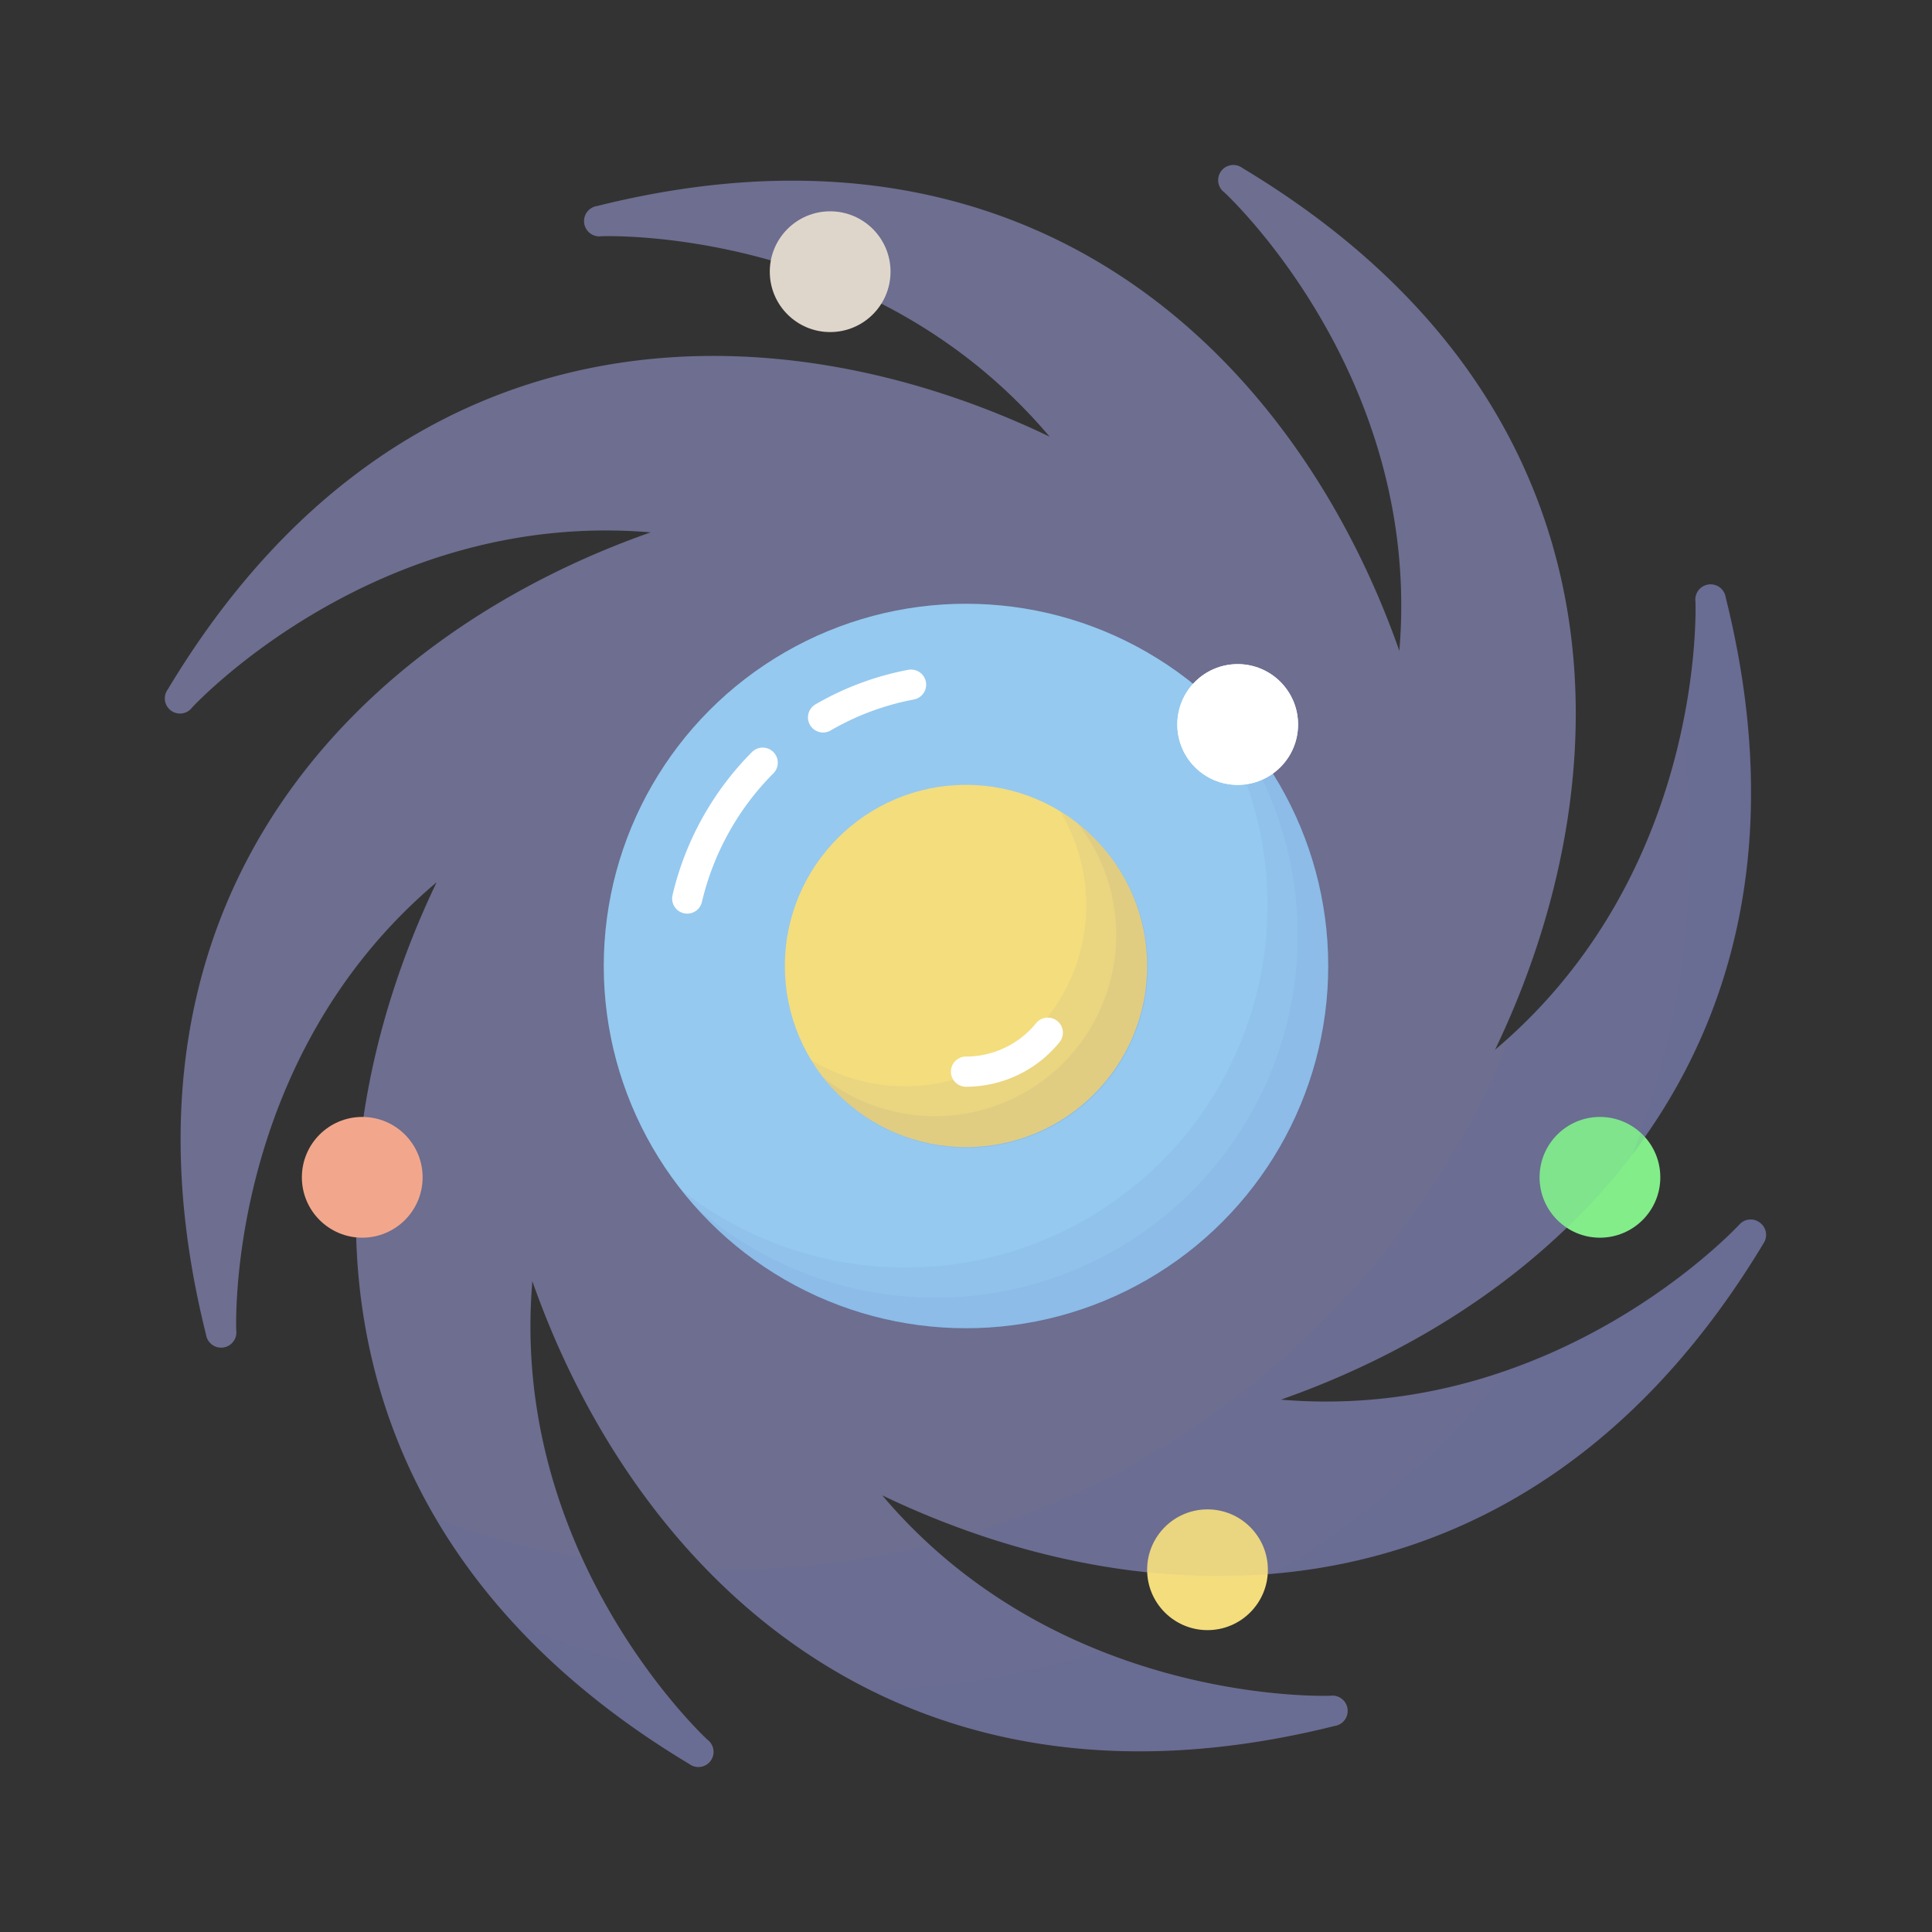 <svg xmlns="http://www.w3.org/2000/svg" viewBox="0 0 128 128"><rect x="0" y="0" width="128" height="128" fill="#333333" stroke="none"/><defs><style>.cls-1{isolation:isolate;}.cls-2{mix-blend-mode:darken;}.cls-3{fill:#70708e;}.cls-4{fill:#4d5db1;opacity:0.06;mix-blend-mode:multiply;}.cls-5{fill:#95c9ef;}.cls-6{fill:#f4dd7d;}.cls-7{fill:#f2a78c;}.cls-8{fill:#dfd6cb;}.cls-9{fill:#fff;}.cls-10{fill:#83ed8a;}.cls-11{fill:none;stroke:#fff;stroke-linecap:round;stroke-linejoin:round;stroke-width:2px;}</style></defs><title>galaxy</title><g class="cls-1"><g id="icons" class="cls-2"><path class="cls-3" d="M116.59,81a1,1,0,0,0-1.35.13c-.13.14-12.16,13.14-30.38,11.6,19-6.67,36.78-23.9,29.47-53.15a1,1,0,0,0-2,.29c0,.19.69,17.89-13.28,29.68,8.72-18.16,9.1-42.91-16.74-58.42a1,1,0,0,0-1.2,1.61c.14.13,13.14,12.16,11.6,30.38-6.67-19-23.9-36.78-53.15-29.47a1,1,0,0,0,.29,2c.2,0,17.89-.69,29.69,13.28-18.16-8.72-42.91-9.1-58.42,16.74a1,1,0,0,0,1.61,1.2c.13-.14,12.19-13.13,30.38-11.6-19,6.67-36.78,23.9-29.46,53.15a1,1,0,0,0,2-.29c0-.19-.69-17.89,13.28-29.68-8.72,18.16-9.1,42.91,16.74,58.42a1,1,0,0,0,1.2-1.61c-.14-.13-13.14-12.16-11.6-30.38,6.67,19,23.9,36.78,53.15,29.47a1,1,0,0,0-.29-2c-.2,0-17.9.66-29.68-13.28,18.16,8.72,42.91,9.1,58.42-16.75A1,1,0,0,0,116.59,81Z"/><path class="cls-4" d="M116.59,81a1,1,0,0,0-1.35.13c-.13.14-12.16,13.14-30.38,11.6,19-6.67,36.78-23.9,29.47-53.15a1,1,0,0,0-2,.29c0,.19.69,17.89-13.28,29.68,8.72-18.16,9.1-42.91-16.74-58.42a1,1,0,0,0-1.2,1.61c.14.13,13.14,12.16,11.6,30.38-6.67-19-23.9-36.78-53.15-29.47a1,1,0,0,0,.29,2c.2,0,17.89-.69,29.69,13.28-18.16-8.72-42.91-9.1-58.42,16.74a1,1,0,0,0,1.61,1.2c.13-.14,12.19-13.13,30.38-11.6-19,6.67-36.78,23.9-29.46,53.15a1,1,0,0,0,2-.29c0-.19-.69-17.89,13.28-29.68-8.72,18.16-9.1,42.91,16.74,58.42a1,1,0,0,0,1.2-1.61c-.14-.13-13.14-12.16-11.6-30.38,6.67,19,23.9,36.78,53.15,29.47a1,1,0,0,0-.29-2c-.2,0-17.9.66-29.68-13.28,18.16,8.72,42.91,9.1,58.42-16.75A1,1,0,0,0,116.59,81Z"/><circle class="cls-5" cx="64" cy="64" r="24"/><path class="cls-4" d="M78.85,45.15a24,24,0,0,1-33.7,33.7,24,24,0,1,0,33.7-33.7Z"/><path class="cls-4" d="M79.94,46.06A24,24,0,0,1,46.06,79.94,24,24,0,1,0,79.94,46.06Z"/><circle class="cls-6" cx="64" cy="64" r="12"/><path class="cls-4" d="M70.24,53.76A12,12,0,0,1,53.76,70.24,12,12,0,1,0,70.24,53.76Z"/><path class="cls-4" d="M71.42,54.58A12,12,0,0,1,54.58,71.42,12,12,0,1,0,71.42,54.58Z"/><circle class="cls-7" cx="24" cy="78" r="4"/><circle class="cls-8" cx="55" cy="18" r="4"/><circle class="cls-6" cx="80" cy="104" r="4"/><circle class="cls-9" cx="82" cy="48" r="4"/><circle class="cls-9" cx="82" cy="48" r="4"/><circle class="cls-10" cx="106" cy="78" r="4"/><path class="cls-11" d="M45.53,59.53a18.9,18.9,0,0,1,5-9"/><path class="cls-11" d="M60.36,45.36a18.44,18.44,0,0,0-5.83,2.17"/><path class="cls-11" d="M64,71a7,7,0,0,0,5.42-2.58"/><path class="cls-4" d="M47,116.59a1,1,0,0,1-.81.41,1.06,1.06,0,0,1-.51-.14A51.33,51.33,0,0,1,34,107.52a38.76,38.76,0,0,1-5.12-6.87,54.46,54.46,0,0,0,9.64,2.55,43.39,43.39,0,0,0,4.2,7.23,35.11,35.11,0,0,0,4.11,4.82A1,1,0,0,1,47,116.59Z"/><path class="cls-4" d="M89.17,113.21a1,1,0,0,1-.75,1.12C76.07,117.42,65.86,116,57.69,112a40.18,40.18,0,0,1-10.87-8c.39,0,.78,0,1.18,0a56.31,56.31,0,0,0,13.58-1.66,37.08,37.08,0,0,0,11.36,7.05,40.79,40.79,0,0,0,15.19,3A1,1,0,0,1,89.17,113.21Z"/><path class="cls-4" d="M116.86,82.32c-8.8,14.67-20.58,20.89-32.44,21.94a48.27,48.27,0,0,1-20-2.71,56.16,56.16,0,0,0,35.63-32.87,38,38,0,0,0,11.4-20.45,36.87,36.87,0,0,0,.89-8.35,1,1,0,0,1,2-.3c3.92,15.68.63,27.91-6.19,36.9-5.91,7.79-14.46,13.16-23.28,16.25a36,36,0,0,0,15-2,41.16,41.16,0,0,0,15.35-9.64,1,1,0,0,1,1.34-.13A1,1,0,0,1,116.86,82.32Z"/><path class="cls-4" d="M46.87,115.25a1,1,0,0,1,.13,1.34,1,1,0,0,1-.81.41,1.06,1.06,0,0,1-.51-.14A51.33,51.33,0,0,1,34,107.52a56.11,56.11,0,0,0,8.72,2.91A35.11,35.11,0,0,0,46.87,115.25Z"/><path class="cls-4" d="M89.17,113.21a1,1,0,0,1-.75,1.12C76.07,117.42,65.86,116,57.69,112a55.67,55.67,0,0,0,15.25-2.58,40.79,40.79,0,0,0,15.19,3A1,1,0,0,1,89.17,113.21Z"/><path class="cls-4" d="M111.46,48.23a36.87,36.87,0,0,0,.89-8.35,1,1,0,0,1,2-.3c3.92,15.68.63,27.91-6.19,36.9A55.91,55.91,0,0,0,112,56,55.31,55.31,0,0,0,111.46,48.23Z"/><path class="cls-4" d="M116.59,81a1,1,0,0,1,.27,1.32c-8.8,14.67-20.58,20.89-32.44,21.94A56.22,56.22,0,0,0,99.9,90.77a41.16,41.16,0,0,0,15.35-9.64A1,1,0,0,1,116.59,81Z"/></g></g></svg>